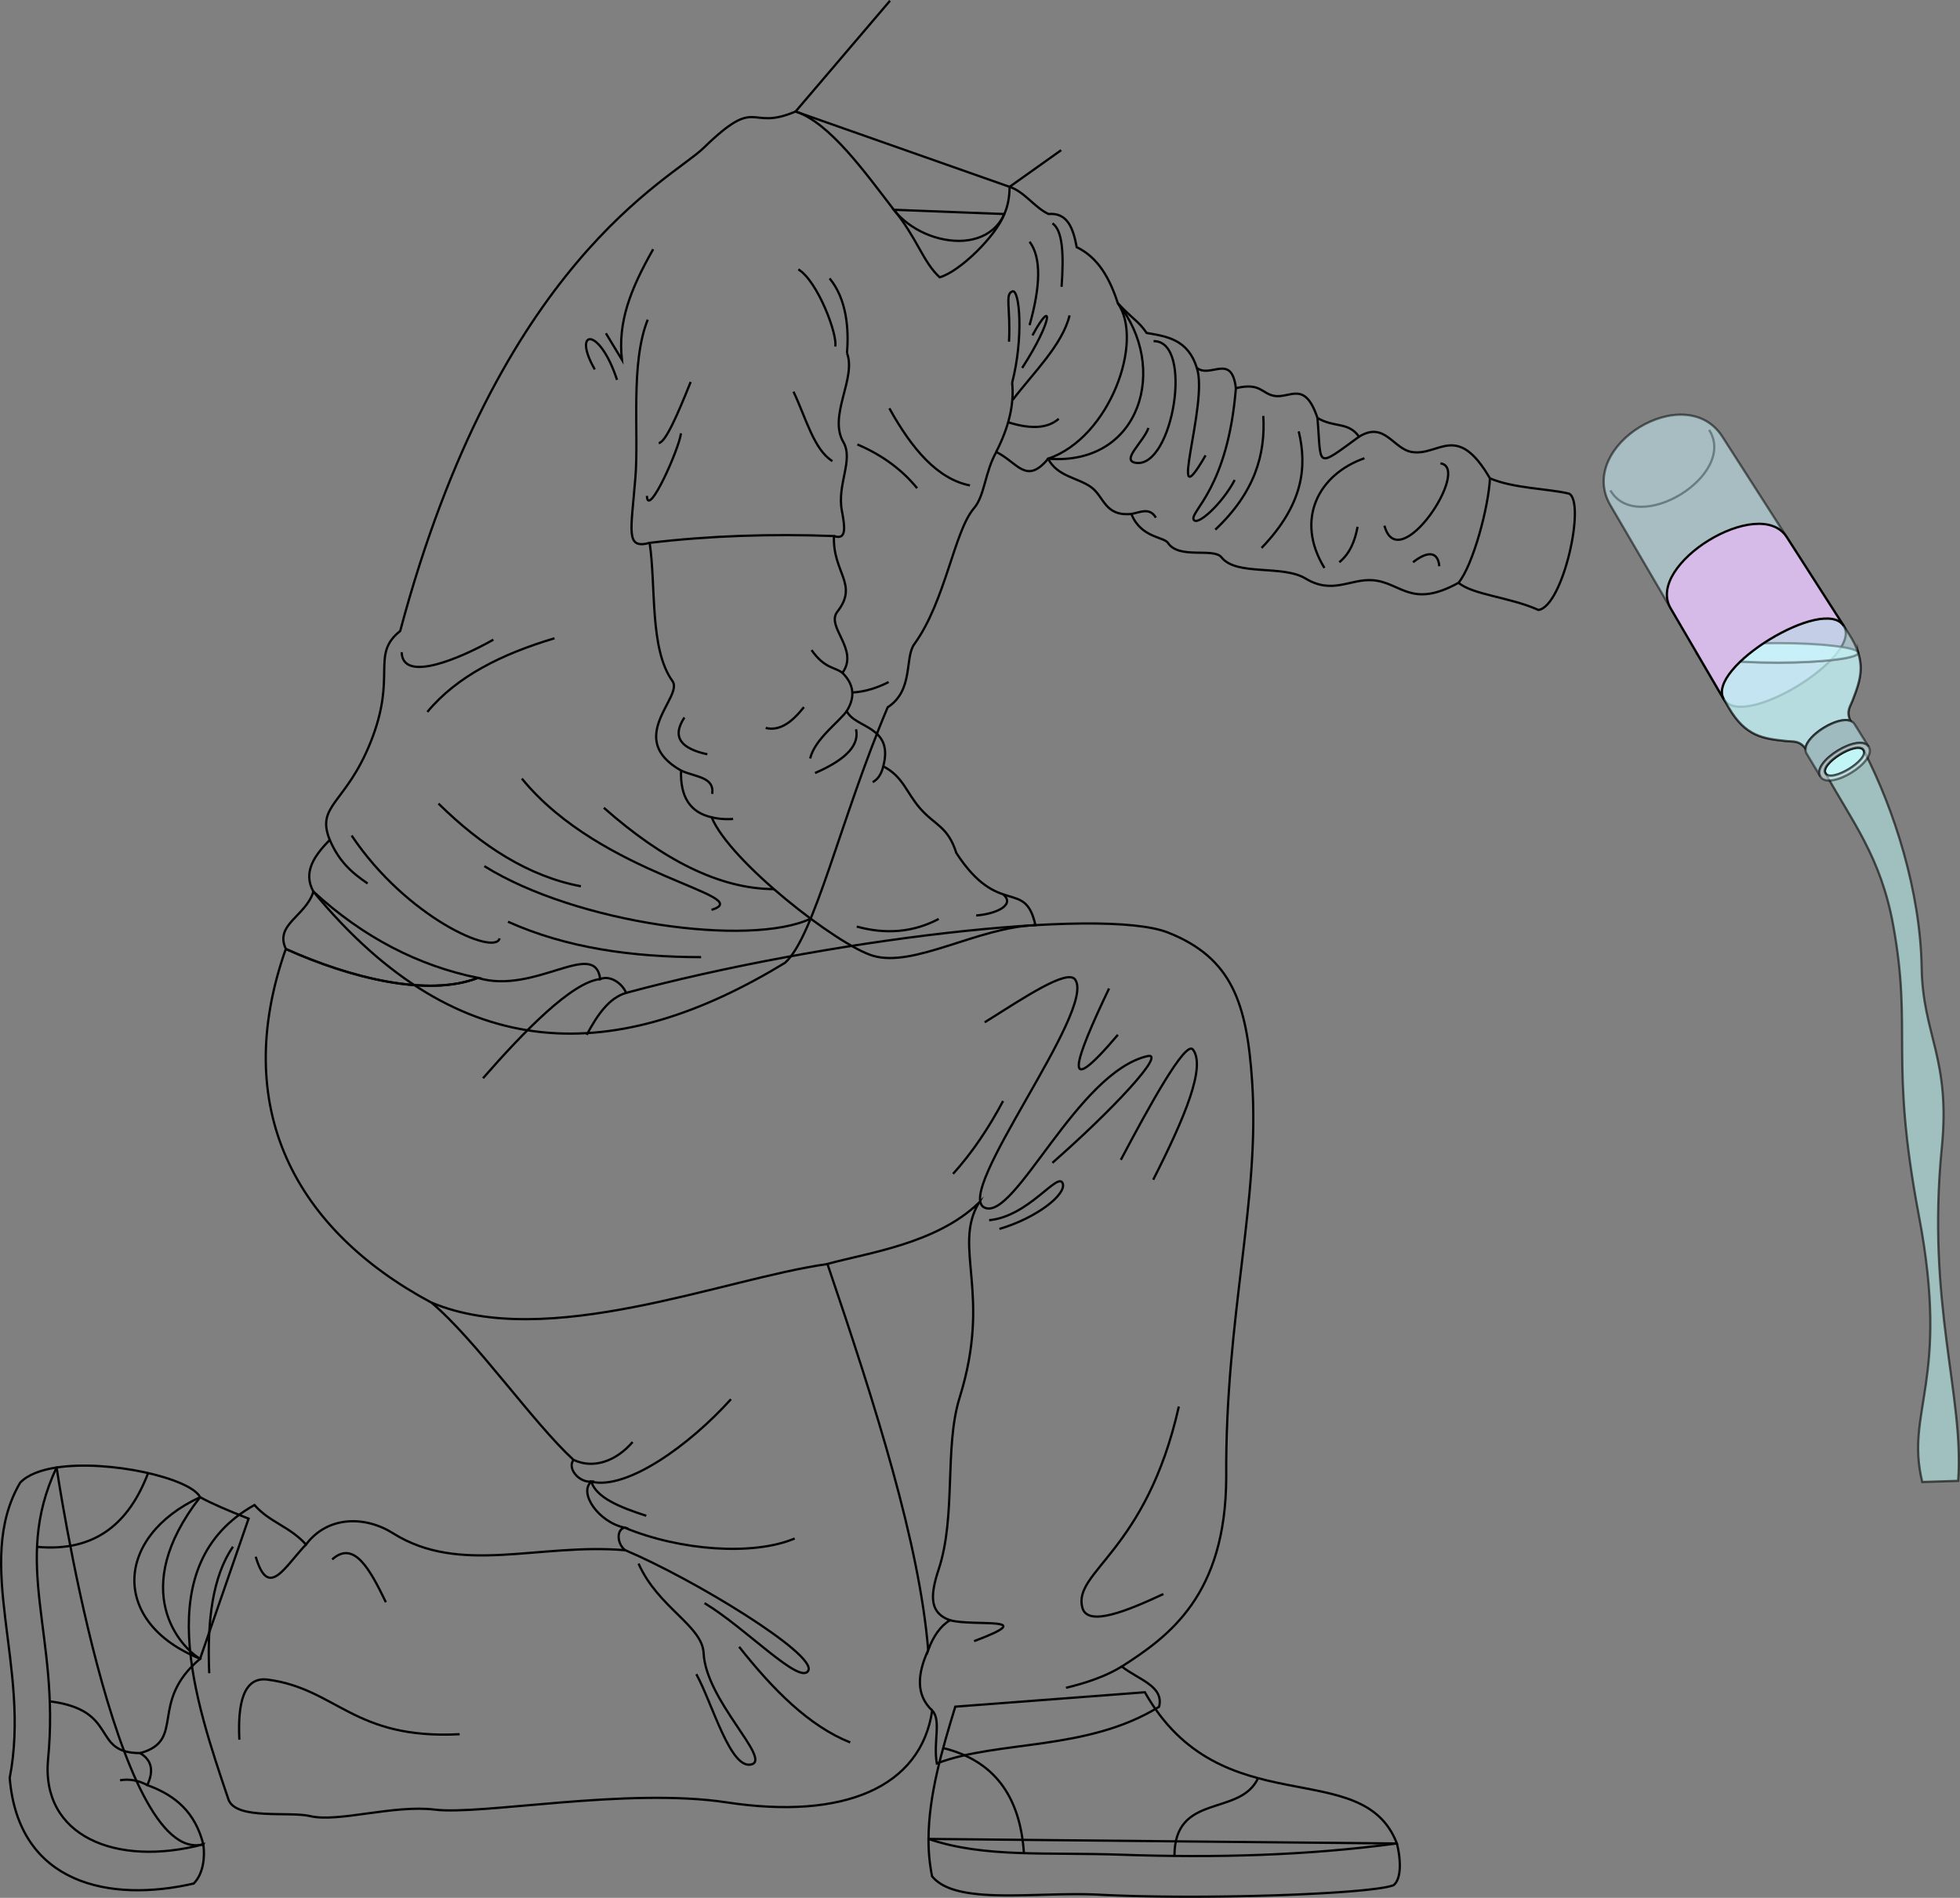 <svg id="presence" xmlns="http://www.w3.org/2000/svg" viewBox="0 0 1735.12 1680.15">
  <rect x="0" y="0" width="1735.12" height="1680.15" fill="#808080" stroke="none"/>
  <defs>
    <style>
      .cls-1 {
        fill: #bca4cc;
      }

      .cls-1, .cls-10, .cls-2, .cls-3, .cls-5, .cls-6, .cls-7, .cls-8, .cls-9 {
        stroke: #000;
        stroke-miterlimit: 10;
        stroke-width: 2px;
      }

      .cls-2 {
        fill: none;
      }

      .cls-3, .cls-7 {
        fill: #ccf8ff;
      }

      .cls-4, .cls-5, .cls-6 {
        opacity: 0.75;
      }

      .cls-5 {
        fill: #b8f2ef;
      }

      .cls-6 {
        fill: #c2fffc;
      }

      .cls-7 {
        opacity: 0.51;
      }

      .cls-8 {
        fill: #bff6ff;
      }

      .cls-8, .cls-9 {
        opacity: 0.5;
      }

      .cls-9 {
        fill: #d9faff;
      }

      .cls-10 {
        fill: #d6bae8;
      }
    </style>
  </defs>
  <title>cemetery</title>
  <g id="bottle">
    <path id="labelReverse" class="cls-1" d="M1632.13,554c-17.23-26.86-122.22,37.47-106.1,65C1542.33,646.85,1649.57,581.14,1632.13,554Z"/>
    <path id="bottleEdgeLine" class="cls-2" d="M1425.62,434.17c24,40.84,112.9-13.63,87.42-53.57"/>
    <path id="bottleSide" class="cls-3" d="M1649.73,664c-5.34-8.59-38.91,12-33.68,20.64S1655.1,672.63,1649.73,664Z"/>
    <g id="waterSide" class="cls-4">
      <path class="cls-5" d="M1645,578c0,4.79-32,8.67-71.49,8.67S1502,582.76,1502,578l28.39,48.54c14.87,25.43,30.35,27.42,51.23,29.55,6.2.63,10.87-.7,16.71,6.48,1.48-12,28.36-28.51,39.7-24.4-3.71-8.44-.4-12,1.85-17.78,5.68-14.68,10.06-26.61,5.18-42.13Z"/>
      <path class="cls-5" d="M1616.05,684.62c23.55,42.56,48.83,74,59.82,133.88,17.43,95-3.62,118.25,22.93,258.14,27.8,146.5-12.53,171.86,2.89,235.37l31.82-1c5.46-75.19-28.16-156.92-14.49-295,7.84-79.23-16.86-99.61-17.86-159.32-1.12-67.34-24-139.59-51.43-192.69C1643.38,655.24,1610.51,676.81,1616.05,684.62Z"/>
    </g>
    <ellipse id="waterTop" class="cls-6" cx="1573.52" cy="577.97" rx="71.49" ry="8.66"/>
    <path id="bottleSide-2" data-name="bottleSide" class="cls-7" d="M1581.65,656.06c6.2.63,10.87-.7,16.71,6.48,1.48-12,28.36-28.51,39.7-24.4-3.71-8.44-.4-12,1.85-17.78,7.58-19.57,12.83-34.27-3.08-59.07L1524.68,386.47c-32.6-50.82-129.7,8.45-99.12,60.74l104.86,179.3C1545.29,651.94,1560.77,653.93,1581.65,656.06Z"/>
    <path id="bottleLip" class="cls-8" d="M1654.31,661.18l-12.55-20.11c-8-13-50.31,12.88-42.5,26l12.21,20.3C1603.62,674.36,1646.24,648.25,1654.31,661.18Z"/>
    <path id="bottleTop" class="cls-9" d="M1611.47,687.42c-7.85-13.06,34.77-39.17,42.84-26.24S1619.41,700.61,1611.47,687.42ZM1649.73,664c-5.34-8.59-38.91,12-33.68,20.64S1655.1,672.63,1649.73,664Z"/>
    <path id="label" class="cls-10" d="M1632.13,554l-50.4-78.57c-24.16-37.68-125.42,24.36-102.83,63L1526,619C1509.91,591.43,1614.89,527.1,1632.13,554Z"/>
  </g>
  <path id="tomerSock" class="cls-2" d="M177.15,1468.44l42.92-124c-17.83-7-32.95-13.48-42.92-19C101.19,1360.66,97.94,1436.67,177.15,1468.44Z"/>
  <g id="tomerSoleSide">
    <path class="cls-2" d="M822,1628a161.35,161.35,0,0,0,3.14,33.07c21.25,26.21,92.07,13.38,148,16.29,92.45,4.81,242.91-.71,260.62-8.5,7.79-6.37,5.8-25.61,2.83-36.82Z"/>
    <path class="cls-2" d="M180,1632.74c-77.57,20.47-129.9-333.59-129.9-333.59-13.95,2.14-25.54,6.42-32.27,13.48C-24,1384.16,27.72,1475.52,8.6,1574c7.69,94.54,89.23,110.47,162.88,93.48,8.5-8.5,10.15-23.48,8.5-34.7Z"/>
  </g>
  <g id="tomerShoe">
    <path class="cls-2" d="M1236.6,1632c-30.45-79.32-155.8-14.87-223.08-133.85l-167.84,12.75C834,1549.07,822.11,1589.37,822,1628c49.25,16.84,104.4,11.57,171.69,14C1075.81,1644.85,1156.7,1642.75,1236.6,1632Z"/>
    <path class="cls-2" d="M42.59,1557c-6.67,68.37,59.82,96.25,137.39,75.78-7.12-28.09-24.39-43.36-49.57-52.41,5.73-12.29,4.3-22-6.38-28.33,41.08-11.33,7.09-44.61,53.12-83.56-17-9.92-64.45-60.2,0-143.06-8.7-16.86-80.88-33.3-127.07-26.23C9.73,1385,53.29,1447.33,42.59,1557Z"/>
  </g>
  <g id="clothesDisplayLine">
    <path class="cls-2" d="M834.92,1547.53q66.5,16.24,71.51,93"/>
    <path class="cls-2" d="M1113.7,1574.22c-15.9,34.4-74,12.48-74,68.81"/>
    <path class="cls-2" d="M131.13,1304.06c-16.78,44.07-46.46,70.17-98.33,65.36"/>
    <path class="cls-2" d="M124,1552c-43.86,0-17.75-38-80-45.82"/>
  </g>
  <path id="clothesFoldLine" class="cls-2" d="M130.41,1580.33q-12.06-6.37-24.13-4.25"/>
  <path id="tomerShirt" class="cls-2" d="M893.71,165.39c13.18,4.25,22,18.19,34.46,24.07,16.9-1.44,21.91,12.68,25,29.35,19,9.15,29.29,27.69,36.41,49.64,45.34,56,20.83,144.1-61.68,137.66-19.49,23.43-26.84,3.5-45.92-6-10.27,18.35-10.13,38.61-19.81,49.9-17.61,20.55-25,81.93-52.84,120.36-8.6,11.89-.34,40.71-23.48,55.77C744,725.17,721,829.12,695,852.33c-147.89,90.1-287.5,94.72-417.58-63-9.48-17.37.91-31.82,14.49-45.8-12.47-30.83,14.21-31.56,36.23-86.6,23.74-59.34-.45-77,26.15-98.34,87.33-327.3,240-399.75,268.59-427.63C672,83.1,661.78,116.8,704.31,98.72Z"/>
  <path id="tomerPants" class="cls-2" d="M825.26,1514.31c-10,67.77-78.06,97.12-181.93,81.33-88.45-13.45-217.08,11.51-258.27,6.42-36.83-4.55-85.86,11.65-110.59,5.71-18-4.33-64.92,3.57-72.06-14.27-30-88.47-71-208.66,22.84-261.12,14,15.76,30.67,18.55,45.66,35,19-25.41,52.08-25.69,77-10,59.56,37.43,128.42,8.56,205.47,15-7.13-5.71-7.85-17.84-.71-20-22.83-5-40.67-30.68-29.25-40.66-11.42.71-21.41-12.13-15.7-19.27-36.52-33.71-86.6-106.31-125.72-139.21-120.71-64.57-178.54-172.52-129-313.11,57.44,25.84,125.79,42.75,170,25.61,50.54,15.23,103.65-35.26,108.35,1.06C540.15,863,551,870.69,554.27,879c172.94-46.66,420.87-76.66,479.77-53.4,56.58,22.35,69.81,62.66,74.42,131.8,7.06,105.91-23.91,207.78-22.92,350.22-.28,104.66-50.71,141-92.44,167.72,14.5,11.58,37.6,17.25,33,35.65-63.9,39.47-142.57,29.38-196.77,50.19C826.05,1542.38,833.49,1522.71,825.26,1514.31Zm-3.57-53.51c4.52-12.16,10.76-21.26,19.26-26.4-17.59-6.38-18.08-20.58-10-45,15.7-47.3,4.85-108,18.55-152,28.88-92.64-6.43-132.7,17-172.51-37.8,36.22-97.6,44.09-134,54.07C775.2,1244.63,814,1366.7,821.69,1460.8Z"/>
  <g id="clothesOverlapLine">
    <path class="cls-2" d="M382.05,1153.21c102.55,43.12,258.84-21.4,350.46-34.16"/>
    <path class="cls-2" d="M821.69,1460.8c-9.57,21.07-11.14,39.73,3.57,53.51"/>
  </g>
  <g id="clothesFoldLine-2" data-name="clothesFoldLine">
    <path class="cls-2" d="M531.44,866.77c-25.05,2.46-67.78,46.58-103.85,87.77"/>
    <path class="cls-2" d="M554.27,879c-15.06,4.38-25.5,19.49-34.85,37.13"/>
    <path class="cls-2" d="M888,974.73c-12.47,23.32-26.8,45.15-44.29,64.47"/>
    <path class="cls-2" d="M931.66,1029.44c52.76-46.24,101.76-98.63,84-94.44-62.27,14.7-117.12,145.87-143.93,134.16-28.36-12.38,99-174.9,80.1-201.89-6.9-9.85-45,15.75-80.1,37.77"/>
    <path class="cls-2" d="M875.66,1080.23c35.16-3.25,61-43.57,65.12-32.56,3.53,9.52-22.79,30.52-56,40.29"/>
    <path class="cls-2" d="M981.81,875.09c-31,64.91-43.06,101,7.82,41"/>
    <path class="cls-2" d="M992.23,1026.83c24.75-46.89,57.31-106.16,63.82-97.69,11.65,15.14-7.09,60-35.16,115.27"/>
    <path class="cls-2" d="M841,1434.4c22.11,5.8,80.95-3.87,21.31,18.5"/>
    <path class="cls-2" d="M993.1,1475.33c-13.78,8.5-30.75,14.39-49.44,18.87"/>
    <path class="cls-2" d="M1043.59,1245.17c-29,128.95-94,145.94-85.42,178.11,4.62,17.41,40.22,2.62,71.72-12.09"/>
    <path class="cls-2" d="M406.9,1535.3c-94.29,4.84-108.6-40.3-170-48.35-21.61-2.84-26.55,21.8-25,53.19"/>
    <path class="cls-2" d="M270.91,1367.34c-19.55,20.48-33.25,48.68-44.54,10.81"/>
    <path class="cls-2" d="M294.07,1380.56c19.46-17.54,33.62,9.25,47.55,37.88"/>
    <path class="cls-2" d="M206.23,1369.28c-18,26.14-23,65.54-21,112"/>
    <path class="cls-2" d="M507.77,1292.42c17.61,8.36,37.76,1.1,52.26-15.82"/>
    <path class="cls-2" d="M647.07,1238.72c-36.26,40.3-91.87,80.59-123.6,73,4.42,14.06,25,22.63,48.65,30.19"/>
    <path class="cls-2" d="M552.72,1352.35c49.81,20.68,114.5,25,150.77,9.68"/>
    <path class="cls-2" d="M553.43,1372.33c61.41,26,169.43,92.18,162.15,106.56-6.92,13.66-55.61-37.88-91.88-59.64"/>
    <path class="cls-2" d="M654.33,1457.93c30.2,38.15,62,70.18,98.32,84.63"/>
    <path class="cls-2" d="M616.45,1482.11c14.5,26.6,30.45,85.71,49.16,79.79,16.78-5.31-40.76-56.73-42.71-98.32-1.16-24.48-40.21-40.13-57.63-79.35"/>
  </g>
  <g id="tomerSweater">
    <path class="cls-2" d="M791.29,185.71l97.77,3.78c-7,19-39.15,50.9-57.18,56C817.06,232,811.91,210.76,791.29,185.71Z"/>
    <path class="cls-2" d="M927.85,406.11c8.25,15.7,25.43,16.47,37.61,24.82s12,26.33,36.11,24.07c8.27,21.06,28.77,20.18,32.34,25.58,9.83,14.86,40.46,4,47.39,12.78,13.29,16.85,54,6.4,74.47,18.81,23.8,14.46,39.71,0,59.43,1.5,25.17,1.89,33.85,25.58,76,2.26,12.49,10.67,45.89,12.79,70.71,24.07,21.81-3,42.12-95.53,27.08-103-18.81-4.51-48.89-4.51-70-13.54-29.33-50.4-45.12-19.31-69.2-23.32-16.54-2.76-24-27.55-46.64-13.54C1193.38,373,1181.35,379,1166.3,370c-11.28-33.85-24.28-16.95-38.36-19.56-11.19-2.07-12-12-33.85-6.77-3.76-31.59-22.57-8.27-34.6-18.05-7.76-25-26.33-27.83-44.38-30.84-7.85-11.14-10.53-10.53-25.58-26.33C1013,301.53,982.76,387.3,927.85,406.11Z"/>
    <path class="cls-2" d="M738.29,474.56c-1.34,32.52,22.07,42.6,3,66.95-10.52,13.44,19.54,33.32,4.51,54.16,9.56,9.6,12,20.64,3.76,33.85,7.43,15.45,41.91,12.94,32.35,48.89,17.7,9.18,20.17,23,32.75,37.38,13.16,15.05,24.44,15.67,31.94,39.35,37.63,57.8,60.82,22.08,70,63.88-51.17,1.92-107.41,37.85-143.72,27.14C741.48,836.89,646.07,762.8,630,723.54c-19.14-4.27-27.93-18.29-27.08-41.37-50.21-28.43,2.42-65.32-7.59-79.19-20.51-28.45-14.41-84-20.24-122.4C628.11,474.26,682.59,472.47,738.29,474.56Z"/>
    <path class="cls-2" d="M423.09,865.71c-52.74-10.76-101.41-35.8-145.67-76.39-6.58,21.82-34.63,29.06-24.35,50.78C310.51,865.94,378.86,882.85,423.09,865.71Z"/>
  </g>
  <g id="clothesDisplayLine-2" data-name="clothesDisplayLine">
    <path class="cls-2" d="M1319,423.41c-1.17,25.43-15,77-27.83,92.52"/>
  </g>
  <g id="clothesOverlapLine-2" data-name="clothesOverlapLine">
    <path class="cls-2" d="M749.79,312.45c8.59,22.4-16.77,55.5-3.21,78.89,9.27,16-5.77,37.21-1.28,60.94,2.5,13.41,4.64,26.38-7,22.28"/>
    <path class="cls-2" d="M573.4,283c-15.56,39-7.7,99.41-10.91,139.82-3.81,48-9,63.5,12.57,57.81"/>
    <path class="cls-2" d="M896,338.75c2.05,19.11-3,39.62-14.1,61.32"/>
  </g>
  <g id="clothesFoldLine-3" data-name="clothesFoldLine">
    <path class="cls-2" d="M291.91,743.52c7.89,18.24,18.17,28.19,33.54,38.64"/>
    <path class="cls-2" d="M311.31,739.73c48.58,72.57,126.93,106.87,131,91"/>
    <path class="cls-2" d="M449.68,816c51.81,23.22,109.76,31.3,171,31.36"/>
    <path class="cls-2" d="M428.77,766.79c81.8,51,235.35,71.7,288.86,46.49"/>
    <path class="cls-2" d="M388.18,711.43c38.35,37.68,79.72,64.44,126.08,73.19"/>
    <path class="cls-2" d="M436.77,566.29c-28.93,16.37-80.57,38.75-81.18,11.07"/>
    <path class="cls-2" d="M490.89,565.06C444.15,579,404.4,598.77,378.34,630.25"/>
    <path class="cls-2" d="M462,689.29C532.71,776,671.09,792.62,629.88,805.53"/>
    <path class="cls-2" d="M534.56,715.13c51.79,45.77,102.13,71.84,150.56,72"/>
    <path class="cls-2" d="M602.89,682.17c12.85,5.89,29.68,5.49,27.61,20.65"/>
    <path class="cls-2" d="M605.9,635.17c-12,18.25-1.83,27.76,20.29,32.6"/>
    <path class="cls-2" d="M630,723.54A62.16,62.16,0,0,0,649,725"/>
    <path class="cls-2" d="M711.68,626c-10.24,13-21.16,21.53-33.83,18.45"/>
    <path class="cls-2" d="M745.81,595.67c-7.07-5.39-15.68-3.55-27.37-20.15"/>
    <path class="cls-2" d="M749.57,629.52c-7.14,10-28.2,24.72-32.36,41.94"/>
    <path class="cls-2" d="M757.81,645.63c2.86,13-6.75,25.91-36.29,38.74"/>
    <path class="cls-2" d="M781.92,678.41c-1.53,6.3-4.3,11.32-9.35,14"/>
    <path class="cls-2" d="M831,813.53c-22.51,11.92-46.75,13.85-72.57,6.76"/>
    <path class="cls-2" d="M864.2,810.45c17.22-1.23,35.06-9.22,23.83-18.73"/>
    <path class="cls-2" d="M786.71,603.81c-9.83,5-20.31,8.54-32.17,9.27"/>
    <path class="cls-2" d="M578.22,220.65c-20.29,35.68-31.36,64.58-27.67,97.79L536.4,295.07"/>
    <path class="cls-2" d="M546.24,336.28c-16-48.59-40-44.28-19.68-9.23"/>
    <path class="cls-2" d="M611.43,338.12c-11.51,28.73-22.3,53.72-28.29,54.12"/>
    <path class="cls-2" d="M602.82,383.63c-1.5,13.67-29.46,76-30.13,55.35"/>
    <path class="cls-2" d="M702.45,346.73c11.07,23.37,18.08,51.39,34.45,61.5"/>
    <path class="cls-2" d="M706.76,238.49c17.22,10.46,35.06,58.43,32.6,68.27"/>
    <path class="cls-2" d="M734.44,246.49c15.13,18.28,17.17,45.06,15.35,66"/>
    <path class="cls-2" d="M787.33,361.49c19.94,36,42.61,62.58,71.34,68.27"/>
    <path class="cls-2" d="M759,393.47q32.81,14,52.89,38.75"/>
    <path class="cls-2" d="M1021.22,302c35.92-.51,17.07,112.72-15.68,107.74-13.53-2.05,6.58-18.21,11.13-30.85"/>
    <path class="cls-2" d="M1059.49,325.62c10.8,31-28.15,139.75,7.76,77.53"/>
    <path class="cls-2" d="M1094.09,343.67C1087,432,1053.77,452.49,1056.63,459.8c2.69,6.87,25.29-13.66,36.42-34.9"/>
    <path class="cls-2" d="M1118.35,368.24c2,33.88-7.39,67.53-42.5,100.67"/>
    <path class="cls-2" d="M1149.71,381.9c7.55,31.5,4.08,64.72-32.88,103.19"/>
    <path class="cls-2" d="M1166.3,370c3.64,43.26-2.43,45.29,36.86,16.55"/>
    <path class="cls-2" d="M1207.88,405.68c-40.47,14.16-61.71,54.12-35.41,97.12"/>
    <path class="cls-2" d="M1201.81,466.38c-2.32,12.45-6.66,23.59-16.19,31.36"/>
    <path class="cls-2" d="M1274.15,501.28c-.87-10.64-7.59-15.68-23.27-3.54"/>
    <path class="cls-2" d="M1275.16,410.23c27.82,3.54-36.93,101.68-49.57,55.14"/>
    <path class="cls-2" d="M1001.57,455c7.51-1.27,16.13-6.24,21.68,3.28"/>
    <path class="cls-2" d="M931.69,197.77c9.37,6.23,10.07,28.68,8.09,56.15"/>
    <path class="cls-2" d="M946.86,279.21c-6.41,26.23-32.37,51.09-50.38,74.87"/>
    <path class="cls-2" d="M937.25,370.77c-9.77,8.58-24.85,9.36-44.74,3.06"/>
    <path class="cls-2" d="M914,296.92c18.21-33.89,18.72-14.17-9.1,28.83"/>
    <path class="cls-2" d="M911.45,214c10.49,13.9,9.75,39.27,0,73.85"/>
    <path class="cls-2" d="M893.24,302.48c1.51-30-3.79-41.93,2.92-44.49s10,41.81-.13,80.76"/>
  </g>
  <g id="skinMizrahi">
    <path class="cls-2" d="M787.89.65,704.31,98.72c30.49,9.87,62.49,55.39,87,87,27.8,35.87,102.24,43.94,102.42-20.32l45.7-32.47"/>
  </g>
</svg>
